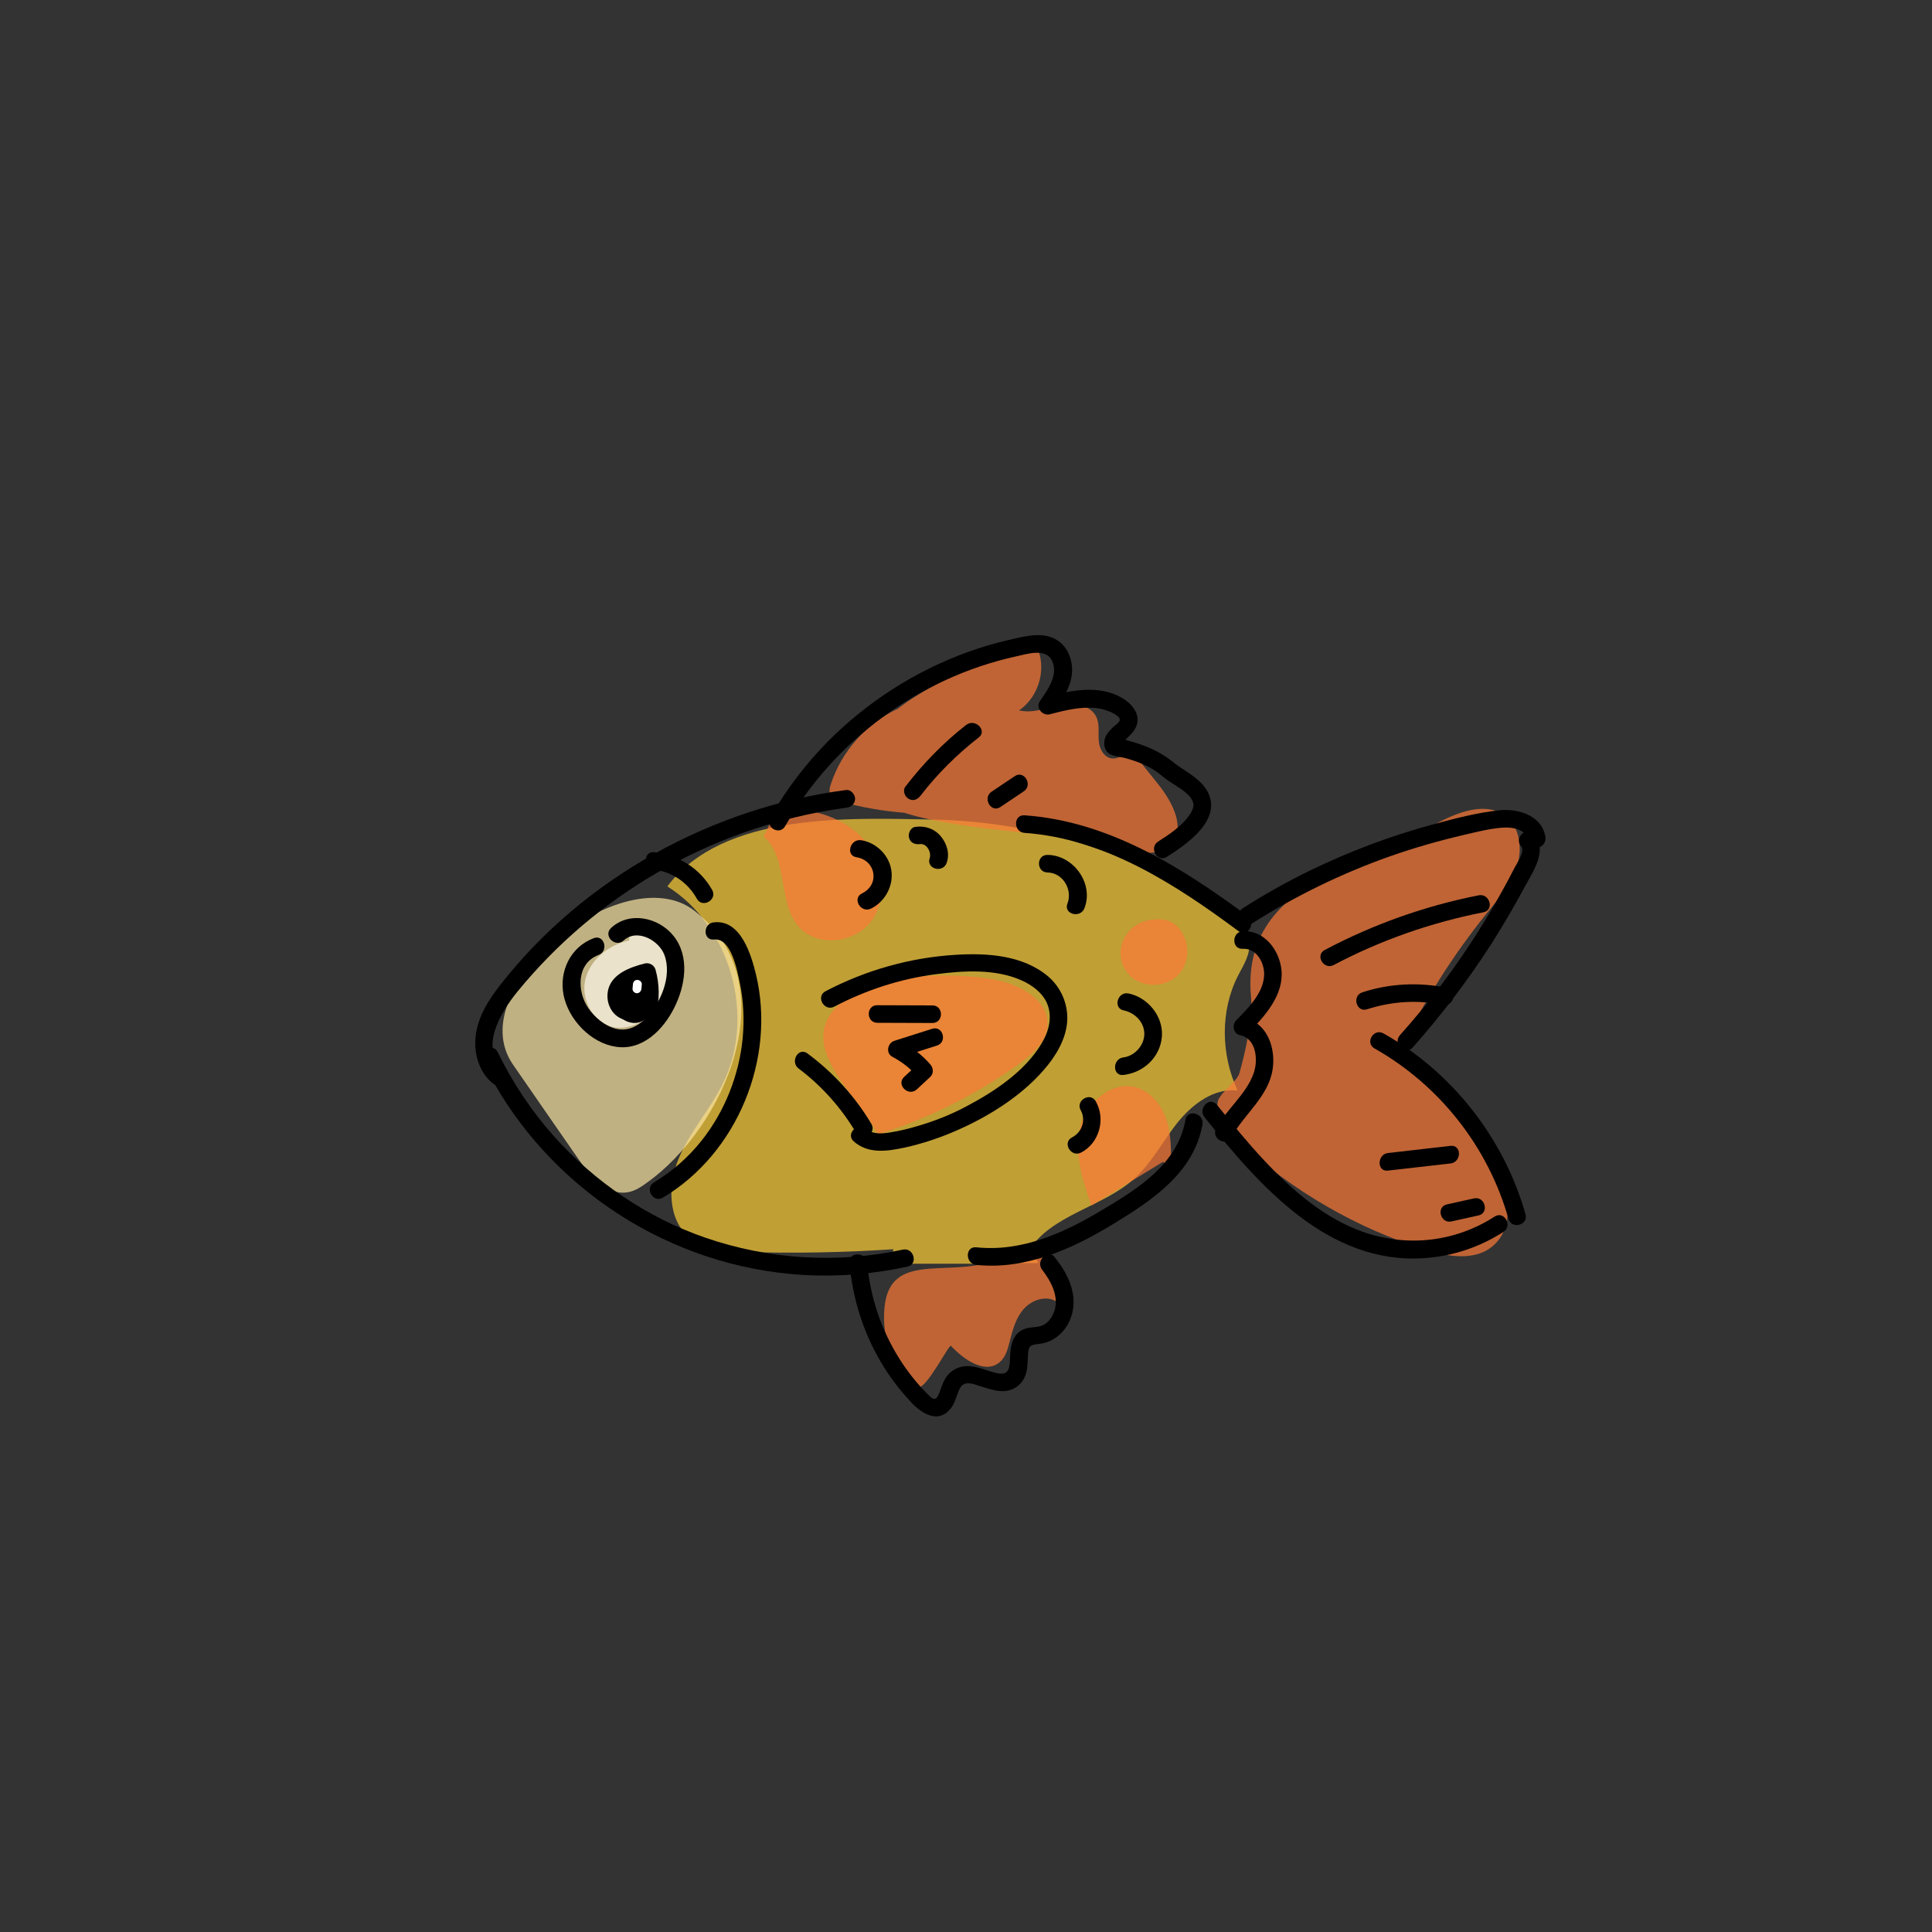 <?xml version="1.0" encoding="utf-8"?>
<!-- Generator: Adobe Illustrator 23.0.2, SVG Export Plug-In . SVG Version: 6.00 Build 0)  -->
<svg version="1.1" id="Layer_1" xmlns="http://www.w3.org/2000/svg" xmlns:xlink="http://www.w3.org/1999/xlink" x="0px" y="0px"
	 viewBox="0 0 1000 1000" style="enable-background:new 0 0 1000 1000;" xml:space="preserve">
<rect x="0" y="0" width="1000" height="1000" fill="#333333" stroke="none"/>
<style type="text/css">
	.st0{opacity:0.7;fill:#FCCE37;}
	.st1{opacity:0.7;fill:#FC7937;}
	.st2{opacity:0.7;fill:#FCE7A4;}
	.st3{opacity:0.7;fill:#FCF7E8;}
	.st4{fill:#FFFFFF;}
</style>
<g>
	<path class="st0" d="M640.8,505c2.9-5.6,6.8-11.5,5.6-17.7c-1-5.6-5.9-9.6-10.6-13c-44.3-31.9-98.6-49.1-153.1-50.1
		c-43.8-0.8-108.4-3.8-137.3,34.6c32.8,20.6,45.9,67.3,28.8,102c-6.6,13.4-17,24.8-22.8,38.6c-5.9,13.8-5.9,32,5.7,41.4
		c7.7,6.2,18.3,7,28.2,7.2c25.7,0.8,51.4,0.3,77.1-1.4c-0.5,2.5-1,5-1.5,7.5h60.2c5.4-0.3,10.9-0.4,16.3-0.3
		c-0.8-2.6-2.3-4.9-4.9-6.5c12-18.8,38.3-22.4,54.8-37.4c9-8.2,14.7-19.5,22.3-29c7.7-9.5,18.9-17.9,31-16.4
		C632,546.1,631.4,523.4,640.8,505z"/>
	<path class="st1" d="M599.3,405.7c-2.9-3.7-5.9-7.3-8.8-11c-1.5-1.8-3.2-3.8-5.6-4.1c-3-0.4-5.6,1.9-8.6,2c-4.6,0.1-7.4-5-7.6-9.4
		c-0.3-4.3,0.6-9-1.6-12.8c-3.4-5.9-12.1-6.6-18.9-5.2c-6.9,1.4-13.9,4.1-20.7,2.5c10.6-7.4,14.5-22.2,8.9-33.6
		c-15.4,4.2-49.9,15.7-71.6,32.7c-16.2,7.5-29.1,21.9-34.7,38.9c-0.6,1.7-1.1,3.6-0.4,5.3c0.9,2.4,3.7,3.5,6.2,4.1
		c10.5,2.9,21.3,4.7,32.2,5.6c31.4,10,89,10.8,109.1,17.3c9.4,3,21.1,6.1,28.2-0.4C614.4,429.4,607,415.2,599.3,405.7z"/>
	<path class="st1" d="M454.2,587.2c26.2-8.2,51-20.6,73.3-36.6c6.8-4.9,14-11.2,14.7-19.6c1-13.2-14.2-21.4-27.3-23.9
		c-21.9-4.1-64.3-4-81.5,13.6C411.8,542.8,444.4,566,454.2,587.2z"/>
	<path class="st1" d="M492.2,696.6c6.7,7.2,17.7,14.8,25.2,8.5c3.2-2.7,4.3-7.1,5.3-11.1c1.5-5.9,3.2-12.1,7.3-16.6s11.2-7,16.5-3.9
		c0.1-10.9-2.5-25.1-13.2-26.7c-5.8-0.8-11.2,2.8-16.6,5c-26.4,11-60.1-7.3-59.1,31.6c0.2,9.5,5,35.4,17.9,34.7
		C480.1,717.9,491.3,695.6,492.2,696.6z"/>
	<path class="st1" d="M564.9,624c-4.4-12.8-8.9-26.5-6-39.7s16.3-25.2,29.3-21.4c7.8,2.3,13.3,9.5,15.7,17.2s2.3,16,2.2,24.1
		c-1.4-0.9-2.8-1.9-4.2-2.8"/>
	<path class="st1" d="M395.3,433c12.9,11.1,7,34,18.2,46.7c9.2,10.4,27.7,8.7,36.6-1.9c8.9-10.6,8.3-27.3,0.6-38.8
		s-21.4-18.1-35.1-19.8c-5.4-0.6-11.4-0.4-15.3,3.3"/>
	<path class="st1" d="M607.9,478.3c-3.9-3-9.3-2.8-13.8-1.9c-10.2,2.1-16.7,12.8-13.1,22.6c0.8,2.2,2.1,4.3,3.8,6
		c6.9,6.7,19.4,6.2,25.7-1.1C616.8,496.6,615.5,484.1,607.9,478.3z"/>
	<path class="st1" d="M742.8,426.6c11.8-6.4,27.2-12.3,37.3-3.5c7,6.1,7.9,17.3,4.8,26.2s-9.5,16.2-15.4,23.5
		c-17.8,22-33,46.2-45.1,71.9c20,14.5,36.7,33.7,48.5,55.8c7.4,13.8,12,33.1,0.5,43.8c-9.3,8.7-23.9,6.3-35.9,2.5
		c-35.4-11.2-68.3-30.2-95.8-55.4c-6-5.5-12.2-12.4-11.5-20.6c0.4-4.7,10-10.7,11.3-15.3c2.8-9.6,7.1-28.8,6.1-38.7
		C641.7,458.6,702.5,448.5,742.8,426.6z"/>
	<path class="st2" d="M265.5,551c11.3,16.4,22.7,32.8,34,49.1c6.2,9,15.2,19.2,26,16.9c3.3-0.7,6.3-2.6,9-4.6
		c40.3-28.4,73.9-103,24.8-141.1C323.1,443.3,238,511.2,265.5,551z"/>
	<path class="st3" d="M325.6,486.8c-10.7,2.2-20.7,10.3-22.8,21c-2.1,10.8,5.5,23.1,16.4,24.1c5.2,0.5,10.5-1.5,14.9-4.3
		c9.8-6.1,16.9-17.3,15.8-28.8s-12.4-21.7-23.7-19.5"/>
	<path d="M333.2,511.7c5.6,3.7,5.2,13.6-0.7,16.8c-5.9,3.2-14.5-1.8-14.5-8.5s8.4-12,14.4-8.9"/>
	<g>
		<path d="M261.3,554.3c-13.8-11.6-2.1-30.4,6.5-41c10.2-12.5,21.6-24.1,34-34.6c24.4-20.6,52.6-36.9,82.7-47.6
			c17.3-6.1,35.2-10.6,53.5-13c2.5-0.3,4.5-1.9,4.6-4.6c0-2.2-2.1-4.9-4.6-4.6c-69.4,9.1-135.6,45.3-178.9,100.7
			c-6.2,7.9-11.8,16.6-12.9,26.8c-1,8.9,1.7,18.4,8.7,24.2C259.3,564.5,265.8,558,261.3,554.3L261.3,554.3z"/>
	</g>
	<g>
		<path d="M406.4,427.6c25.3-44.3,69.5-76.8,119.3-87.8c5.8-1.3,16-4.7,19,2.6c3.1,7.3-2.6,14.9-6.5,20.6c-2.3,3.4,1.5,7.7,5.2,6.7
			c6.6-1.7,13.2-3.4,20-3.4c3,0,6,0.3,9,1.3c1.8,0.6,7.4,2.7,7.2,5.1c-0.1,1.2-2.7,2.9-3.5,3.7c-1.7,1.7-3.5,3.5-4.2,5.9
			c-0.7,2.2-0.4,4.9,1,6.7c1.9,2.5,6.7,2.6,9.6,3.4c6.9,1.9,13.2,4.4,18.7,9c1.9,1.6,3.9,3,6,4.3c2.1,1.4,4.6,2.9,6.1,4.2
			c1,0.8,1.9,1.7,2.8,2.7c0.3,0.4,1.2,2,1.3,2.3c0.5,1.3,0.4,1.8,0.2,2.9c-0.4,1.7-1.3,3.3-2.4,4.7c-4.1,5.5-10.1,9.5-15.8,13.1
			c-4.9,3.2-0.3,11.1,4.6,7.9c9.6-6.2,27.2-17.9,21.9-31.9c-1.7-4.5-5.4-7.8-9.2-10.5c-1.6-1.2-3.3-2.3-5-3.4
			c-0.7-0.5-1.5-1-2.2-1.5c-0.3-0.2-0.7-0.5-1-0.7c-0.7-0.5,0.4,0.4-0.4-0.3c-8.9-7.6-19.2-10.8-30.4-13.5c1.1,1.1,2.1,2.1,3.2,3.2
			c-0.3-0.8-0.6,0.2,0.1-0.5c0.7-0.7,1.4-1.5,2.2-2.2c1.7-1.6,3.4-3.2,4.5-5.3c3.4-6.5-1.5-12.5-7-15.7c-12.1-7-26.9-3.8-39.6-0.4
			c1.7,2.2,3.4,4.5,5.2,6.7c4.4-6.4,8.9-13.5,8.6-21.6c-0.3-6.8-3.8-13.4-10.4-15.9c-7.1-2.8-15.5-0.3-22.6,1.3
			c-7.1,1.6-14.1,3.7-21,6.2c-27.1,9.8-51.9,25.7-72.2,46.1c-11.6,11.7-21.7,25-29.9,39.3C395.6,428.1,403.5,432.7,406.4,427.6
			L406.4,427.6z"/>
	</g>
	<g>
		<path d="M249.7,549.2c30,61.7,91.2,103.8,159.4,110.2c20.3,1.9,40.7,0.5,60.6-3.8c5.7-1.2,3.3-10-2.4-8.8
			c-33.9,7.4-69.5,5.1-102.3-6.2c-30.1-10.4-57.1-28.8-78.3-52.5c-11.7-13.1-21.4-27.8-29.1-43.5C255,539.3,247.2,544,249.7,549.2
			L249.7,549.2z"/>
	</g>
	<g>
		<path d="M439.7,653.6c1.5,18,6.9,35.4,16,51c4.5,7.7,10,15,16.2,21.5c5.2,5.5,13.4,10.7,19.7,3.5c2-2.2,2.9-5.1,3.9-7.8
			c0.9-2.3,1.7-5.2,4.4-5.7c2.4-0.5,5.2,0.7,7.5,1.4c3.3,1,6.6,2.2,10.1,2.5c6.7,0.6,12.3-3.3,13.8-10c0.7-3,0.6-6.2,0.8-9.2
			c0.3-4.4,1.4-4.7,5.8-5.2c8.9-1,15.6-8.2,17.3-16.9c2.1-10.4-3-20.1-9.3-28c-3.6-4.6-10,1.9-6.5,6.5c4.5,5.8,8.8,13.7,6.4,21.2
			c-0.9,2.8-2.6,5.4-5,7c-3.3,2.1-7.4,1.1-10.9,2.6c-6,2.6-6.9,8.8-7.1,14.7c-0.2,4.5-0.2,9.1-5.8,8.2c-5.4-0.9-10.2-3.6-15.7-3.8
			c-5.8-0.2-10.5,2.9-12.9,8.1c-1.1,2.3-1.7,4.8-2.8,7.1c-1.6,3.2-3.4,1.4-5.5-0.7c-5.5-5.5-10.4-11.7-14.5-18.2
			c-9.4-14.9-15.2-31.9-16.7-49.5C448.4,647.8,439.2,647.7,439.7,653.6L439.7,653.6z"/>
	</g>
	<g>
		<path d="M369.6,486.3c8.9-1,12,16.1,13.3,22.4c2,9.4,2.4,19.1,1.5,28.7c-1.8,19-9.3,37.9-21.2,52.9c-6.9,8.7-15.2,16-24.7,21.7
			c-5,3-0.5,10.9,4.6,7.9c38.6-23,58.6-72,48.2-115.5c-2.5-10.3-7.9-28.5-21.7-27C363.8,477.8,363.7,486.9,369.6,486.3L369.6,486.3z
			"/>
	</g>
	<g>
		<path d="M307.3,485.6c-12,4.5-18,17.1-15.6,29.4c2.5,12.7,14.1,24.9,27.1,26.8c13.7,2.1,24.4-8.7,30.1-20
			c5.8-11.4,8.3-26.7-0.3-37.4c-7.7-9.6-22.8-12.9-32.3-4.1c-4.3,4,2.1,10.4,6.5,6.5c6.9-6.4,18.3-0.1,21.1,7.5
			c4.1,11.1-2,25.2-10,33.1c-4.1,4-9.2,6.5-15,5.1c-5.8-1.4-11.1-5.9-14.4-10.7c-5.9-8.6-6.2-23.2,5.3-27.5
			C315.2,492.3,312.8,483.5,307.3,485.6L307.3,485.6z"/>
	</g>
	<g>
		<path d="M325.2,519.1c-1.9,0.3-1.7-4.7-1-5.8c2.4-3.7,8-4.7,11.9-5.7c-1.9-1.1-3.7-2.1-5.6-3.2c1.7,6,1.9,12,0.2,18.1
			c-1.5,5.7,7.3,8.1,8.8,2.4c2-7.6,1.9-15.4-0.2-23c-0.7-2.4-3.2-3.8-5.6-3.2c-7.9,2-18.1,5.7-19.2,15.2c-0.9,7.9,4.9,15.3,13.1,14
			C333.4,527,330.9,518.2,325.2,519.1L325.2,519.1z"/>
	</g>
	<g>
		<path d="M431.9,521c16.2-8.5,33.9-14.3,52.1-16.7c14.5-1.9,31.1-3,44.9,3.2c5.3,2.4,10.4,6.1,12.9,11.5c3.2,7.2,1.1,14.9-2.8,21.3
			c-8.5,14.2-24.3,24.7-38.7,32.3c-8.2,4.4-16.9,7.8-25.9,10.4c-4.4,1.3-8.9,2.4-13.4,3.1c-4.1,0.7-9.2,1.2-12.6-1.8
			c-4.4-3.8-10.9,2.6-6.5,6.5c7.5,6.6,17.3,5.1,26.3,3.2c9.5-2.1,18.7-5.2,27.5-9.1c17.2-7.6,35-18.9,46.8-33.8
			c5.7-7.2,10.4-16.2,9.9-25.6c-0.4-7.8-4-15.1-10-20.2c-13-10.9-31.4-12.1-47.6-11.1c-23.6,1.4-46.6,7.9-67.6,18.9
			C422.1,515.9,426.7,523.8,431.9,521L431.9,521z"/>
	</g>
	<g>
		<path d="M413.4,553.1c12,9,22,20.3,29.7,33.2c3,5,10.9,0.5,7.9-4.6c-8.5-14.3-19.7-26.5-33-36.4
			C413.3,541.7,408.7,549.6,413.4,553.1L413.4,553.1z"/>
	</g>
	<g>
		<path d="M482.5,532.5c-6.5,2.1-13,4.1-19.5,6.2c-3.6,1.1-4.7,6.4-1.1,8.3c5.1,2.7,9.4,6.1,13.1,10.4c0-2.2,0-4.3,0-6.5
			c-2.3,2.2-4.7,4.3-7,6.5c-4.3,4,2.1,10.4,6.5,6.5c2.3-2.2,4.7-4.3,7-6.5c1.9-1.8,1.6-4.7,0-6.5c-4.2-4.8-9.3-8.8-15-11.8
			c-0.4,2.8-0.7,5.5-1.1,8.3c6.5-2.1,13-4.1,19.5-6.2C490.5,539.5,488.1,530.7,482.5,532.5L482.5,532.5z"/>
	</g>
	<g>
		<path d="M454.1,529.4c9.5,0,19,0.1,28.5,0.1c5.9,0,5.9-9.1,0-9.1c-9.5,0-19-0.1-28.5-0.1C448.2,520.2,448.2,529.3,454.1,529.4
			L454.1,529.4z"/>
	</g>
	<g>
		<path d="M443.3,443.7c10.1,1.6,12.2,14.2,2.9,18.7c-5.3,2.6-0.7,10.4,4.6,7.9c7.4-3.6,11.9-12,10.5-20.2
			c-1.3-7.7-7.9-14-15.5-15.2C440,434,437.5,442.8,443.3,443.7L443.3,443.7z"/>
	</g>
	<g>
		<path d="M476.1,436.9c3.7-0.5,6.1,4.4,5.1,7.3c-1.9,5.6,6.9,7.9,8.8,2.4c1.7-4.8,0.1-10-3.1-13.8c-3.4-4-8.2-5.5-13.2-4.8
			c-2.4,0.3-3.8,3.5-3.2,5.6C471.2,436.3,473.6,437.2,476.1,436.9L476.1,436.9z"/>
	</g>
	<g>
		<path d="M581.7,523c5.8,1.2,10.7,6.2,10.6,12.3c-0.1,5.8-5,11.3-10.8,12c-5.8,0.7-5.8,9.8,0,9.1c10.4-1.2,19.1-9.2,19.9-20
			c0.7-10.4-7.2-20.1-17.3-22.2C578.4,513.1,575.9,521.9,581.7,523L581.7,523z"/>
	</g>
	<g>
		<path d="M559.4,574.7c2.8,5.1,0.6,11.4-4.5,14c-5.2,2.7-0.6,10.5,4.6,7.9c9.5-4.9,12.9-17.3,7.7-26.5
			C564.4,565,556.5,569.6,559.4,574.7L559.4,574.7z"/>
	</g>
	<g>
		<path d="M530.3,431.1c41.7,2.9,78.2,26.7,110.8,50.9c4.7,3.5,9.3-4.4,4.6-7.9c-34.1-25.2-72-49.1-115.4-52.1
			C524.4,421.6,524.5,430.7,530.3,431.1L530.3,431.1z"/>
	</g>
	<g>
		<path d="M505.3,654.7c25.4,2.7,49.6-8.2,70.8-21.1c20.2-12.3,41.9-26.6,46.3-51.6c1-5.7-7.8-8.2-8.8-2.4
			c-4.1,23-24.7,35.7-43.3,46.8c-19.7,11.8-41.5,21.7-65,19.2C499.5,645,499.5,654.1,505.3,654.7L505.3,654.7z"/>
	</g>
	<g>
		<path d="M647.7,478.2c22.5-14.3,46.6-26.1,71.8-35c12.5-4.4,25.2-8,38-11c6.5-1.5,13.3-3.3,20-3.8c5.6-0.4,12.5,0.7,13.6,7.2
			c1,5.8,9.7,3.3,8.8-2.4c-1.8-11.1-14-14.8-23.7-13.8c-11.5,1.2-23,4.2-34.1,7.2c-22.2,6-43.8,14.1-64.5,24.2
			c-11.9,5.8-23.4,12.3-34.5,19.4C638.2,473.5,642.7,481.4,647.7,478.2L647.7,478.2z"/>
	</g>
	<g>
		<path d="M787.4,438.2c2.1,2.3-2.4,8.9-3.5,11c-2.2,4.4-4.6,8.8-7,13.1c-4.9,8.8-10.2,17.5-15.7,25.9c-11,16.8-23.3,32.7-36.6,47.6
			c-3.9,4.4,2.5,10.8,6.5,6.5c15-16.9,28.8-35,41-54c6-9.5,11.7-19.2,17-29.1c4.2-7.8,12.3-19.2,4.9-27.5
			C789.9,427.4,783.5,433.8,787.4,438.2L787.4,438.2z"/>
	</g>
	<g>
		<path d="M623.5,578.3c28.2,35.3,64,76.4,113.8,72.9c14.6-1,28.7-5.7,40.9-13.6c4.9-3.2,0.3-11.1-4.6-7.9
			c-20.1,13-44.7,15.9-67.3,8.2c-20.5-7-37.3-21.7-51.9-37.2c-8.6-9.2-16.6-19-24.5-28.8C626.2,567.2,619.8,573.7,623.5,578.3
			L623.5,578.3z"/>
	</g>
	<g>
		<path d="M711.5,542.7c33.6,19,58.8,51,69.3,88.2c1.6,5.6,10.4,3.2,8.8-2.4c-11.1-39.3-37.9-73.5-73.5-93.6
			C711,532,706.3,539.8,711.5,542.7L711.5,542.7z"/>
	</g>
	<g>
		<path d="M690.3,499.5c24.4-12.9,50.5-22,77.5-27.3c5.8-1.1,3.3-9.9-2.4-8.8c-27.8,5.5-54.6,15-79.7,28.3
			C680.5,494.4,685.2,502.2,690.3,499.5L690.3,499.5z"/>
	</g>
	<g>
		<path d="M707.6,522.4c12.7-4.1,26-5,39.1-2.3c5.7,1.2,8.2-7.6,2.4-8.8c-14.7-3-29.7-2.3-43.9,2.3
			C699.6,515.4,702,524.2,707.6,522.4L707.6,522.4z"/>
	</g>
	<g>
		<path d="M718.4,605.9c10.8-1.2,21.6-2.5,32.4-3.7c5.8-0.7,5.8-9.8,0-9.1c-10.8,1.2-21.6,2.5-32.4,3.7
			C712.7,597.5,712.6,606.6,718.4,605.9L718.4,605.9z"/>
	</g>
	<g>
		<path d="M751.3,632.2c4.7-1,9.4-2.1,14-3.1c5.7-1.3,3.3-10.1-2.4-8.8c-4.7,1-9.4,2.1-14,3.1C743.2,624.7,745.6,633.5,751.3,632.2
			L751.3,632.2z"/>
	</g>
	<g>
		<path d="M643.3,491.1c7.2-0.4,11.4,7.5,11,14c-0.6,9.3-8.5,16.9-14.5,23.1c-2.2,2.3-1.5,6.9,2,7.6c8.5,1.7,9.5,12.8,7.1,19.7
			c-3.8,10.8-13.9,18.5-19.4,28.5c-2.8,5.2,5,9.8,7.9,4.6c6.5-11.9,19.2-21,21.3-35.1c1.7-10.7-2.6-24.1-14.5-26.5
			c0.7,2.5,1.3,5.1,2,7.6c8.4-8.6,18.3-19.4,17.1-32.4c-1-10.3-8.8-20.8-20-20.2C637.4,482.3,637.4,491.5,643.3,491.1L643.3,491.1z"
			/>
	</g>
	<g>
		<path d="M476.5,411.8c8.7-11.3,18.9-21.4,30.1-30.1c4.6-3.6-1.9-10-6.5-6.5c-11.9,9.3-22.3,20-31.5,32c-1.5,2-0.3,5.1,1.6,6.2
			C472.6,414.9,475,413.8,476.5,411.8L476.5,411.8z"/>
	</g>
	<g>
		<path d="M517.8,417.7c4-2.7,8.1-5.4,12.1-8.1c4.8-3.2,0.3-11.1-4.6-7.9c-4,2.7-8.1,5.4-12.1,8.1C508.4,413.1,513,421,517.8,417.7
			L517.8,417.7z"/>
	</g>
	<g>
		<path class="st4" d="M327.6,509.5c-0.1,0.8-0.1,1.5-0.2,2.3c-0.1,1.2,1.1,2.3,2.3,2.3c1.3-0.1,2.1-1,2.3-2.3
			c0.1-0.8,0.1-1.5,0.2-2.3c0.1-1.2-1.1-2.3-2.3-2.3C328.5,507.2,327.7,508.2,327.6,509.5L327.6,509.5z"/>
	</g>
	<g>
		<path d="M542.2,451.6c8,0.1,13.1,9,10.3,16.1c-2.1,5.5,6.7,7.8,8.8,2.4c5-12.8-5.7-27.5-19.1-27.6
			C536.3,442.4,536.3,451.5,542.2,451.6L542.2,451.6z"/>
	</g>
	<g>
		<path d="M338.6,450.2c9.4,1,17.6,6.8,22.1,15c2.9,5.1,10.8,0.5,7.9-4.6c-6.3-11.1-17.4-18.1-30-19.5
			C332.8,440.5,332.8,449.6,338.6,450.2L338.6,450.2z"/>
	</g>
</g>
</svg>
